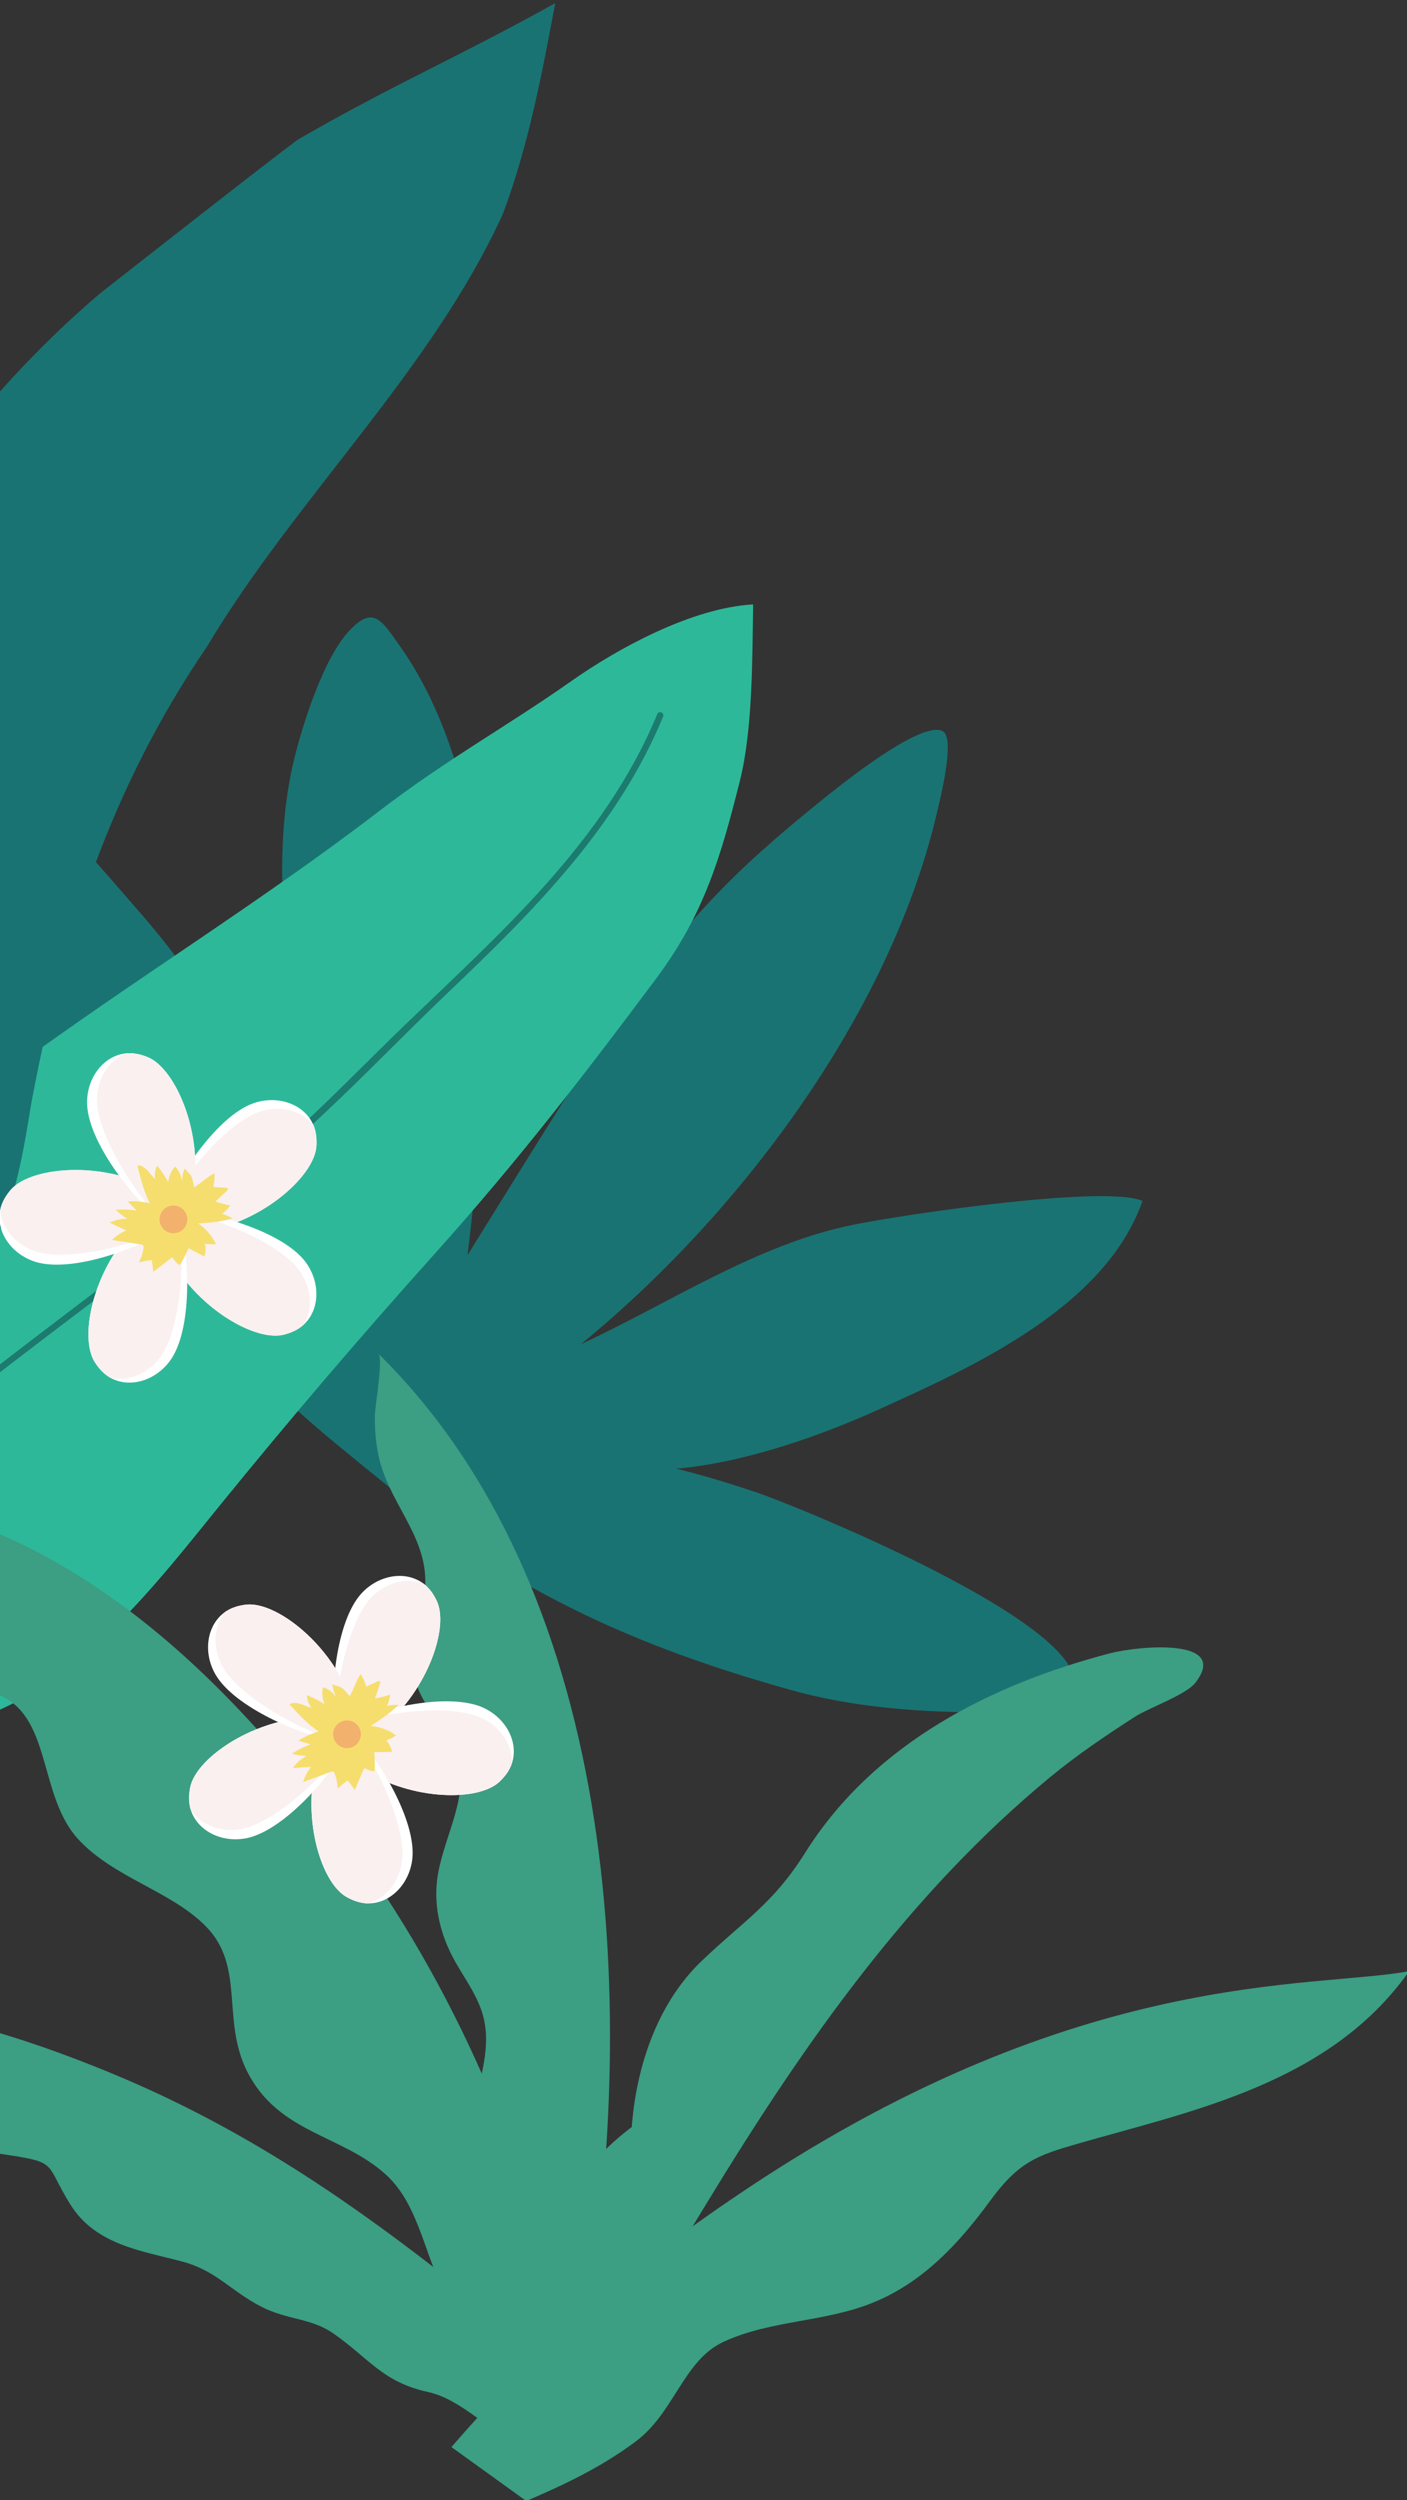 <?xml version="1.0" encoding="UTF-8"?><svg id="Layer_1" xmlns="http://www.w3.org/2000/svg" xmlns:xlink="http://www.w3.org/1999/xlink" viewBox="0 0 410 728"><rect x="0" y="0" width="410" height="728" fill="#333333" stroke="none"/><defs><style>.cls-1{fill:#faf0f0;}.cls-1,.cls-2,.cls-3,.cls-4,.cls-5,.cls-6,.cls-7,.cls-8,.cls-9{stroke-width:0px;}.cls-2{fill:#2db999;}.cls-3{fill:#f2b16d;}.cls-4{fill:none;}.cls-5{fill:#f5de6e;}.cls-6{fill:#3c9e83;}.cls-10{clip-path:url(#clippath);}.cls-7{fill:#1a7373;}.cls-8{fill:#1d7a6f;}.cls-9{fill:#fff;}</style><clipPath id="clippath"><rect class="cls-4" width="410" height="728"/></clipPath></defs><g class="cls-10"><path class="cls-7" d="M4.31,228.14c13.39,10.2,24.83,24.33,36.04,37.09,15.57,17.72,28.32,37.73,39.42,58.95,3.45,6.59,11.73,18.81,15.38,26.8-2.62-13.28-7.53-31.64-8.87-44.92-2.76-27.35-7.34-57.92-.41-85.61,2.58-10.3,8.43-28.57,15.71-36.56,7.24-7.94,9.75-3.06,14.88,4.15,20.98,29.49,26.61,74.47,25.59,111.63-.63,23.09-5.8,65.81-5.8,65.81,0,0,31.54-51.02,39.73-63.17,22.84-33.92,37.92-48.68,63.54-69.35,5.11-4.12,29.48-23.8,35.35-19.92,3.52,2.32-1.09,20.45-1.96,24.11-14,59.18-58.23,117.25-103.64,154.28,25.8-11.94,51.19-29.05,79.17-34.74,16.19-3.29,74.08-11.67,84.49-6.97-10.97,31.24-50.2,48.59-76.63,60.61-15.56,7.08-38.43,15.55-59.26,17.34,7.92,1.95,15.69,4.33,22.93,6.75,12.68,4.24,108.75,43.18,90.94,60.35-5.8,5.59-19.15,3.87-25.67,3.85-18.5-.06-37.37-1.59-55.03-6.56-31.7-8.93-73.64-23.34-110.96-54.21-21.26-17.59-34.74-27.07-53.21-48.08-15.8-17.97-23.94-27.34-40.09-54.41-17-28.48-37.97-72.9-35.05-100.63,1.35-12.83,5.22-12.81,13.4-6.58Z"/><path class="cls-2" d="M-105.93,451.22c7.13-28.74,17.8-52.9,35.57-77.41,20.05-27.65,47.19-42.97,74.65-63.07,34.52-25.27,72.31-48.54,106.05-74.44,19.77-15.17,37.16-24.62,56.25-38.04,13.27-9.33,34.97-21.28,52.87-22.25-.24,14.94-.05,36.16-3.84,51.29-5.62,22.43-10.51,39.03-24.46,57.71-21.17,28.36-40.37,53.21-64.18,79.74-22.01,24.52-42.37,48.36-62.92,73.63-18.27,22.47-39.78,50.93-69.75,61.77-17.81,6.44-40.42,11.14-59.71,10.2-11.1-.54-37.32-.33-45.79-6.16-1.78-6.89,2.64-42.39,5.26-52.96Z"/><path class="cls-8" d="M193.23,208.69c-13.21,31.99-37.56,56.42-62.21,79.9-12.4,11.81-24.28,24.17-36.77,35.87-12.3,11.54-25.41,22.2-38.67,32.62C28.19,378.61-.18,398.88-27,421.13c-27.26,22.62-53.55,47.17-76.17,74.49-22,26.58-41.23,55.46-60.72,83.89-.68.99-2.14-.18-1.46-1.17,17.44-25.44,34.77-51.02,53.82-75.3,20.8-26.52,45.15-50.44,70.57-72.51,26.31-22.85,54.42-43.38,82.05-64.57,13.8-10.58,27.49-21.33,40.63-32.72,12.55-10.89,23.94-22.91,35.9-34.42,28.29-27.22,58.58-53.76,73.91-90.89.46-1.11,2.17-.36,1.71.75h0Z"/><path class="cls-6" d="M131.56,712.59l21.79,15.7c11.06-4.74,21.9-9.84,32.02-17.43,11.13-8.36,13.81-23.5,25.42-28.9,13.99-6.51,30.26-5.68,44.57-11.84,13.49-5.78,23.61-16.19,33.12-29.19,8.36-11.43,13.71-13.27,25.66-16.71,32.89-9.49,73.38-17.41,96.47-50.2-28.61,5.17-95.82-.99-191.83,62.6-33.25,22.03-60.12,44.61-87.23,75.96Z"/><path class="cls-6" d="M146.68,696.39l25.44,4.62c10.49-21.17,21.22-38.76,33.82-59.45,28.27-46.44,58.89-90.08,100.14-124.12,7.81-6.44,16.3-12.16,24.72-17.57,3.92-2.52,14.84-6.36,17.55-9.87,10.16-13.17-16.56-10.74-24.87-8.57-33.85,8.84-68.59,25.8-88.88,58.12-9.36,14.91-17.92,19.79-30.19,31.53-13.33,12.77-19.08,31.69-20.31,48.3-15.9,11.93-28.52,31.39-31.05,51.14-.67,5.25,1.48,12.67-.57,17.58-1.11,2.66-3.3,5.47-5.81,8.3Z"/><path class="cls-6" d="M110.29,394.23c1.44,1.42-1.05,15.38-1.06,18.12-.03,5.68.57,11.16,2.47,16.4,4.49,12.43,14.45,21.86,11.8,36.59-1.36,7.64-4.28,15.42-2.73,22.88,2,9.6,10.85,15.85,12.95,25.41,2.47,11.26-5.08,22.54-6.39,34.19-.86,7.68,1.09,15.4,4.54,21.98,3.14,6,7.57,11.35,9.12,18.09,2.17,9.45-1.66,18.99-3.47,28.27-1.65,8.48,1.13,16.16,1.72,24.66.97,13.97-8.09,28.71-4.66,42.55,1.78,7.17,6.34,7,9.25,12.57.03.05.04.1.06.15l22.57,4.95c2.08-11.98,4.18-24.03,4.18-24.04,16.1-96.59,8.44-215.13-60.36-282.78Z"/><path class="cls-6" d="M-74.79,434.39S-40.01,474.49.61,493.98c14.36,6.89,10.81,29.19,22.14,41.54,10.35,11.3,27.02,15.08,37.21,25.4,11.52,11.65,4.55,27.1,11.92,42,9.1,18.41,27.72,18.55,40.68,30.43,10.01,9.18,11.25,24.89,18.62,37.63l33.2,6.02c-9.62-43.43-28.42-92.76-60.77-137.65-45.38-62.98-101.5-111.04-178.4-104.97Z"/><path class="cls-6" d="M33.47,604.15c34.6,14.38,64.14,33.71,94.14,57.03,14.4,11.19,41.9,51.52,41.9,51.52l-1.11.17-16.53-.61c-9.1-4.05-17.44-13.58-27.02-15.68-13.38-2.93-17.12-9.66-27.63-17.03-6.55-4.59-13.59-3.96-21.11-7.86-9.13-4.73-13.08-10.49-23.05-13.14-11.88-3.15-25.14-4.85-32.48-16.49-7.43-11.78-3.48-12.31-17.82-14.46-32.96-4.93-68.24-16.58-93.3-40.32,41.34-11.38,86.18,1.14,124.01,16.86Z"/><path class="cls-7" d="M-20.46,379.66c-17.01,9.41-53.02,17.82-62.85-6.09-4.22-10.27-4.51-26.24-6.25-37.34-7.39-34.88,6.86-69.3,15.71-102.64C-49.66,178.78-16.93,124.57,29.16,85.44c8.61-6.76,49.46-38.79,57.59-44.76,27.67-16,46.99-24.16,75.04-39.75-3.86,20.67-7.82,41.53-15.22,61.29-20.95,45.94-60.33,82.68-86.27,126.09-28.09,41.23-42.09,84.44-51.16,132.87-3.4,20.6-7.54,49.59-29.59,58.48Z"/><path class="cls-9" d="M46.38,357.57l11.68,1.13c16.33-1.81,31.91-14.45,33.95-23.58,0,0,0-.01,0-.02.15-.66.22-1.3.22-1.91,0-2.18-.24-4.13-1.01-5.8-2.76-6.04-10.54-8.59-17.5-6.08-10.06,3.63-21.81,20.34-26.11,32.16-.53,1.45-.94,2.83-1.24,4.1Z"/><path class="cls-1" d="M46.38,357.57l11.68,1.13c16.33-1.81,31.91-14.45,33.95-23.58,0,0,0-.01,0-.02.11-.63.18-1.26.22-1.91.13-2.18-.24-4.13-1.01-5.8-3.52-4.18-10.01-5.68-15.9-3.55-9.13,3.3-21.8,17.99-27.71,29.63-.53,1.45-.94,2.83-1.24,4.1Z"/><path class="cls-9" d="M45.91,352.43l2.53,11.46c6.77,14.97,23.6,25.88,32.91,25,0,0,.01,0,.02,0,.67-.06,1.3-.19,1.89-.38,2.08-.68,3.85-1.51,5.21-2.75,4.89-4.49,4.91-12.68.37-18.52-6.57-8.44-26.09-14.46-38.65-14.89-1.54-.06-2.98-.02-4.28.09Z"/><path class="cls-1" d="M45.91,352.43l2.53,11.46c6.77,14.97,23.6,25.88,32.91,25,0,0,.01,0,.02,0,.63-.09,1.26-.22,1.89-.38,2.12-.55,3.85-1.51,5.21-2.75,2.89-4.64,2.31-11.27-1.54-16.22-5.95-7.66-23.84-15.17-36.74-17.2-1.54-.06-2.98-.02-4.28.09Z"/><path class="cls-9" d="M50.66,350.4l-10.11,5.95c-12.15,11.07-17.32,30.44-13.6,39.03,0,0,0,0,0,.02.27.62.58,1.18.95,1.68,1.28,1.77,2.62,3.2,4.22,4.1,5.78,3.27,13.58.75,17.73-5.37,6-8.85,5.69-29.28,2.22-41.36-.42-1.48-.9-2.84-1.41-4.04Z"/><path class="cls-1" d="M50.66,350.4l-10.11,5.95c-12.15,11.07-17.32,30.44-13.6,39.03,0,0,0,0,0,.02.28.57.59,1.13.95,1.68,1.18,1.84,2.62,3.2,4.22,4.1,5.3,1.31,11.43-1.29,14.95-6.48,5.45-8.03,7.06-27.36,5-40.26-.42-1.48-.9-2.84-1.41-4.04Z"/><path class="cls-9" d="M54.06,354.29l-8.78-7.78c-14.28-8.13-34.31-7.07-41.32-.88,0,0,0,0-.01.01-.51.45-.94.92-1.3,1.42-1.28,1.77-2.23,3.48-2.59,5.28-1.32,6.51,3.48,13.14,10.59,15.2,10.28,2.97,29.6-3.64,40.03-10.67,1.28-.86,2.43-1.73,3.41-2.59Z"/><path class="cls-1" d="M54.06,354.29l-8.78-7.78c-14.28-8.13-34.31-7.07-41.32-.88,0,0,0,0-.01.01-.45.44-.89.91-1.3,1.42-1.39,1.69-2.23,3.48-2.59,5.28.39,5.45,4.76,10.47,10.78,12.22,9.32,2.7,28.21-1.74,39.83-7.69,1.28-.86,2.43-1.73,3.41-2.59Z"/><path class="cls-9" d="M51.41,358.72l4.69-10.76c3.32-16.09-3.88-34.81-11.93-39.57,0,0-.01,0-.02,0-.58-.34-1.17-.61-1.75-.8-2.08-.67-4-1.05-5.83-.83-6.6.75-11.43,7.37-11.19,14.76.35,10.69,12.61,27.03,22.52,34.77,1.21.95,2.4,1.77,3.51,2.44Z"/><path class="cls-1" d="M51.41,358.72l4.69-10.76c3.32-16.09-3.88-34.81-11.93-39.57,0,0-.01,0-.02,0-.56-.29-1.14-.56-1.75-.8-2.04-.8-4-1.05-5.83-.83-5.06,2.06-8.49,7.76-8.29,14.03.31,9.7,10.37,26.29,19.62,35.51,1.21.95,2.4,1.77,3.51,2.44Z"/><path class="cls-5" d="M62.49,341.62c.09,1.35-.02,2.7-.32,4.02,1.19.08,2.38.15,3.58.23.29.02.65.11.68.39.02.18-.13.34-.27.46-1.13,1.05-2.27,2.11-3.4,3.16,1.43.48,2.89.87,4.37,1.15-.69.92-1.49,1.76-2.38,2.5,1.07.23,2.09.67,2.98,1.3-3.23.96-6.61,1.2-9.97,1.44,2.22,1.5,4.02,3.6,5.16,6.03-1.07.06-2.15.02-3.22-.11.31,1.21.26,2.52-.16,3.7-1.53-.8-3.06-1.61-4.59-2.41-.66,1.51-1.4,2.98-2.23,4.4-.11.19-.25.39-.46.4-.17,0-.31-.11-.44-.22-.5-.46-.95-.99-1.33-1.56-.08-.12-.17-.25-.31-.27-.14-.02-.26.07-.37.15-1.71,1.32-3.42,2.65-5.13,3.97-.15-1.14-.29-2.29-.44-3.43-1.27.16-2.52.38-3.77.68.7-1.3,1.17-2.72,1.36-4.18.03-.27.05-.56-.12-.77-.15-.18-.41-.23-.65-.27-2.82-.44-5.63-.87-8.45-1.31,1.2-1.16,2.62-2.1,4.16-2.75-1.6-.76-3.2-1.51-4.8-2.27,1.59-.8,3.37-1.19,5.15-1.14-1.24-.74-2.39-1.63-3.42-2.64,2.04-.14,4.09-.06,6.11.24-.87-.89-1.73-1.77-2.6-2.66,2.16-.14,4.34.03,6.45.52-1.71-3.32-2.64-6.98-3.54-10.61-.02-.09-.04-.18,0-.26.07-.16.29-.17.46-.14,2.04.37,3.08,2.6,4.62,3.98-.21-1.32,0-2.7.58-3.9,1.23,1.48,2.32,3.08,3.24,4.77.18-1.67.89-3.28,2.01-4.53,1.13,1.18,1.84,2.75,1.96,4.38.08-1.31.35-2.6.8-3.84-.04.08,1.57,1.71,1.71,1.91.7.94.73,2.46,1.12,3.6.91-.64,1.85-1.24,2.69-1.94.99-.82,2.05-1.54,3.16-2.16Z"/><path class="cls-3" d="M47.54,357.79c1.49,1.65,4.05,1.78,5.7.29,1.65-1.49,1.78-4.05.29-5.7-1.49-1.65-4.05-1.78-5.7-.29s-1.78,4.05-.29,5.7Z"/><path class="cls-9" d="M98.67,509.2l10.77-4.65c13.43-9.47,20.97-28.06,18.34-37.04,0,0,0-.01,0-.02-.19-.65-.43-1.24-.73-1.78-1.05-1.91-2.21-3.5-3.68-4.59-5.33-3.96-13.38-2.43-18.26,3.13-7.06,8.04-9.28,28.34-7.34,40.77.23,1.52.54,2.93.9,4.18Z"/><path class="cls-1" d="M98.67,509.2l10.77-4.65c13.43-9.47,20.97-28.06,18.34-37.04,0,0,0-.01,0-.02-.21-.6-.45-1.19-.73-1.78-.94-1.98-2.21-3.5-3.68-4.59-5.1-1.96-11.5-.14-15.64,4.57-6.4,7.29-10.41,26.27-9.96,39.33.23,1.52.54,2.93.9,4.18Z"/><path class="cls-9" d="M95.79,504.92l7.75,8.81c13.16,9.84,33.16,11.27,40.89,6,0,0,0,0,.02-.01.56-.38,1.05-.8,1.47-1.25,1.49-1.59,2.65-3.18,3.23-4.92,2.12-6.29-1.82-13.47-8.62-16.4-9.83-4.23-29.82-.06-41.04,5.62-1.38.69-2.62,1.42-3.7,2.14Z"/><path class="cls-1" d="M95.79,504.92l7.75,8.81c13.16,9.84,33.16,11.27,40.89,6,0,0,0,0,.02-.01.5-.38,1-.8,1.47-1.25,1.59-1.5,2.65-3.18,3.23-4.92.29-5.46-3.42-10.98-9.18-13.46-8.91-3.84-28.2-1.78-40.48,2.68-1.38.69-2.62,1.42-3.7,2.14Z"/><path class="cls-9" d="M98.96,500.86l-5.98,10.09c-5.29,15.56-.47,35.02,6.93,40.75,0,0,.01,0,.02.01.53.41,1.08.75,1.64,1.01,1.98.93,3.84,1.53,5.68,1.55,6.64.07,12.25-5.89,12.93-13.26.98-10.65-9.16-28.38-18.03-37.3-1.08-1.1-2.16-2.06-3.18-2.86Z"/><path class="cls-1" d="M98.96,500.86l-5.98,10.09c-5.29,15.56-.47,35.02,6.93,40.75,0,0,.01,0,.02.01.52.36,1.07.7,1.64,1.01,1.92,1.05,3.84,1.53,5.68,1.55,5.28-1.41,9.39-6.65,9.96-12.89.89-9.66-7.03-27.37-15.06-37.67-1.08-1.1-2.16-2.06-3.18-2.86Z"/><path class="cls-9" d="M103.82,502.62l-11.45-2.57c-16.43-.23-33.46,10.38-36.61,19.18,0,0,0,.01,0,.02-.23.63-.38,1.26-.46,1.87-.27,2.17-.27,4.13.28,5.88,1.98,6.34,9.39,9.83,16.61,8.2,10.43-2.36,24.17-17.48,29.9-28.67.71-1.37,1.29-2.69,1.73-3.91Z"/><path class="cls-1" d="M103.82,502.62l-11.45-2.57c-16.43-.23-33.46,10.38-36.61,19.18,0,0,0,.01,0,.02-.18.61-.34,1.23-.46,1.87-.4,2.15-.27,4.13.28,5.88,2.97,4.58,9.22,6.88,15.34,5.49,9.47-2.14,23.86-15.14,31.17-25.96.71-1.37,1.29-2.69,1.73-3.91Z"/><path class="cls-9" d="M103.64,507.78l-1.09-11.68c-4.86-15.7-20.21-28.61-29.55-28.89,0,0-.01,0-.02,0-.67-.02-1.32.03-1.92.14-2.15.41-4.01,1.02-5.51,2.08-5.41,3.85-6.45,11.97-2.67,18.33,5.47,9.19,24.09,17.58,36.51,19.58,1.52.25,2.95.39,4.26.44Z"/><path class="cls-1" d="M103.64,507.78l-1.09-11.68c-4.86-15.7-20.21-28.61-29.55-28.89,0,0-.01,0-.02,0-.63.01-1.28.06-1.92.14-2.17.28-4.01,1.02-5.51,2.08-3.44,4.25-3.69,10.9-.49,16.28,4.96,8.34,21.77,18.02,34.32,21.62,1.52.25,2.95.39,4.26.44Z"/><path class="cls-5" d="M105.08,487.46c.73,1.13,1.29,2.38,1.66,3.67,1.08-.51,2.16-1.02,3.24-1.52.26-.12.62-.22.78.02.1.15.05.36,0,.53-.48,1.47-.97,2.94-1.45,4.41,1.48-.27,2.95-.64,4.38-1.1-.16,1.14-.46,2.27-.88,3.34,1.05-.31,2.15-.42,3.24-.3-2.36,2.39-5.21,4.24-8.04,6.07,2.67.24,5.26,1.21,7.43,2.78-.91.57-1.88,1.06-2.87,1.46.86.91,1.44,2.08,1.65,3.32-1.73.03-3.46.07-5.18.1.15,1.64.21,3.28.17,4.93,0,.21-.03.46-.21.58-.14.09-.33.06-.49.02-.66-.17-1.31-.41-1.91-.72-.13-.07-.27-.14-.4-.09-.13.05-.2.19-.25.31-.86,1.98-1.72,3.97-2.58,5.95-.68-.93-1.36-1.86-2.04-2.8-1.03.75-2.02,1.55-2.97,2.41-.01-1.47-.29-2.95-.83-4.32-.1-.25-.23-.52-.48-.61-.22-.08-.47,0-.69.08-2.68.98-5.35,1.96-8.03,2.94.49-1.6,1.28-3.11,2.32-4.42-1.77.11-3.53.22-5.3.33,1.01-1.46,2.38-2.67,3.95-3.49-1.44-.05-2.88-.27-4.27-.66,1.72-1.11,3.56-2.02,5.47-2.74-1.19-.36-2.37-.71-3.56-1.07,1.82-1.17,3.82-2.07,5.9-2.67-3.1-2.08-5.68-4.84-8.23-7.58-.06-.07-.13-.14-.13-.23-.02-.17.17-.29.33-.34,1.96-.66,3.95.78,5.97,1.26-.82-1.05-1.31-2.36-1.38-3.69,1.79.7,3.52,1.58,5.14,2.62-.65-1.55-.8-3.3-.42-4.94,1.56.48,2.94,1.52,3.83,2.89-.56-1.19-.95-2.45-1.15-3.75,0,.09,2.2.74,2.42.84,1.07.49,1.83,1.8,2.72,2.61.49-1,1.02-1.98,1.42-3,.47-1.19,1.05-2.34,1.73-3.42Z"/><path class="cls-3" d="M99.8,508.84c2.11.73,4.41-.39,5.13-2.5.73-2.11-.39-4.41-2.5-5.13-2.11-.73-4.41.39-5.13,2.5-.73,2.11.39,4.41,2.5,5.13Z"/></g></svg>